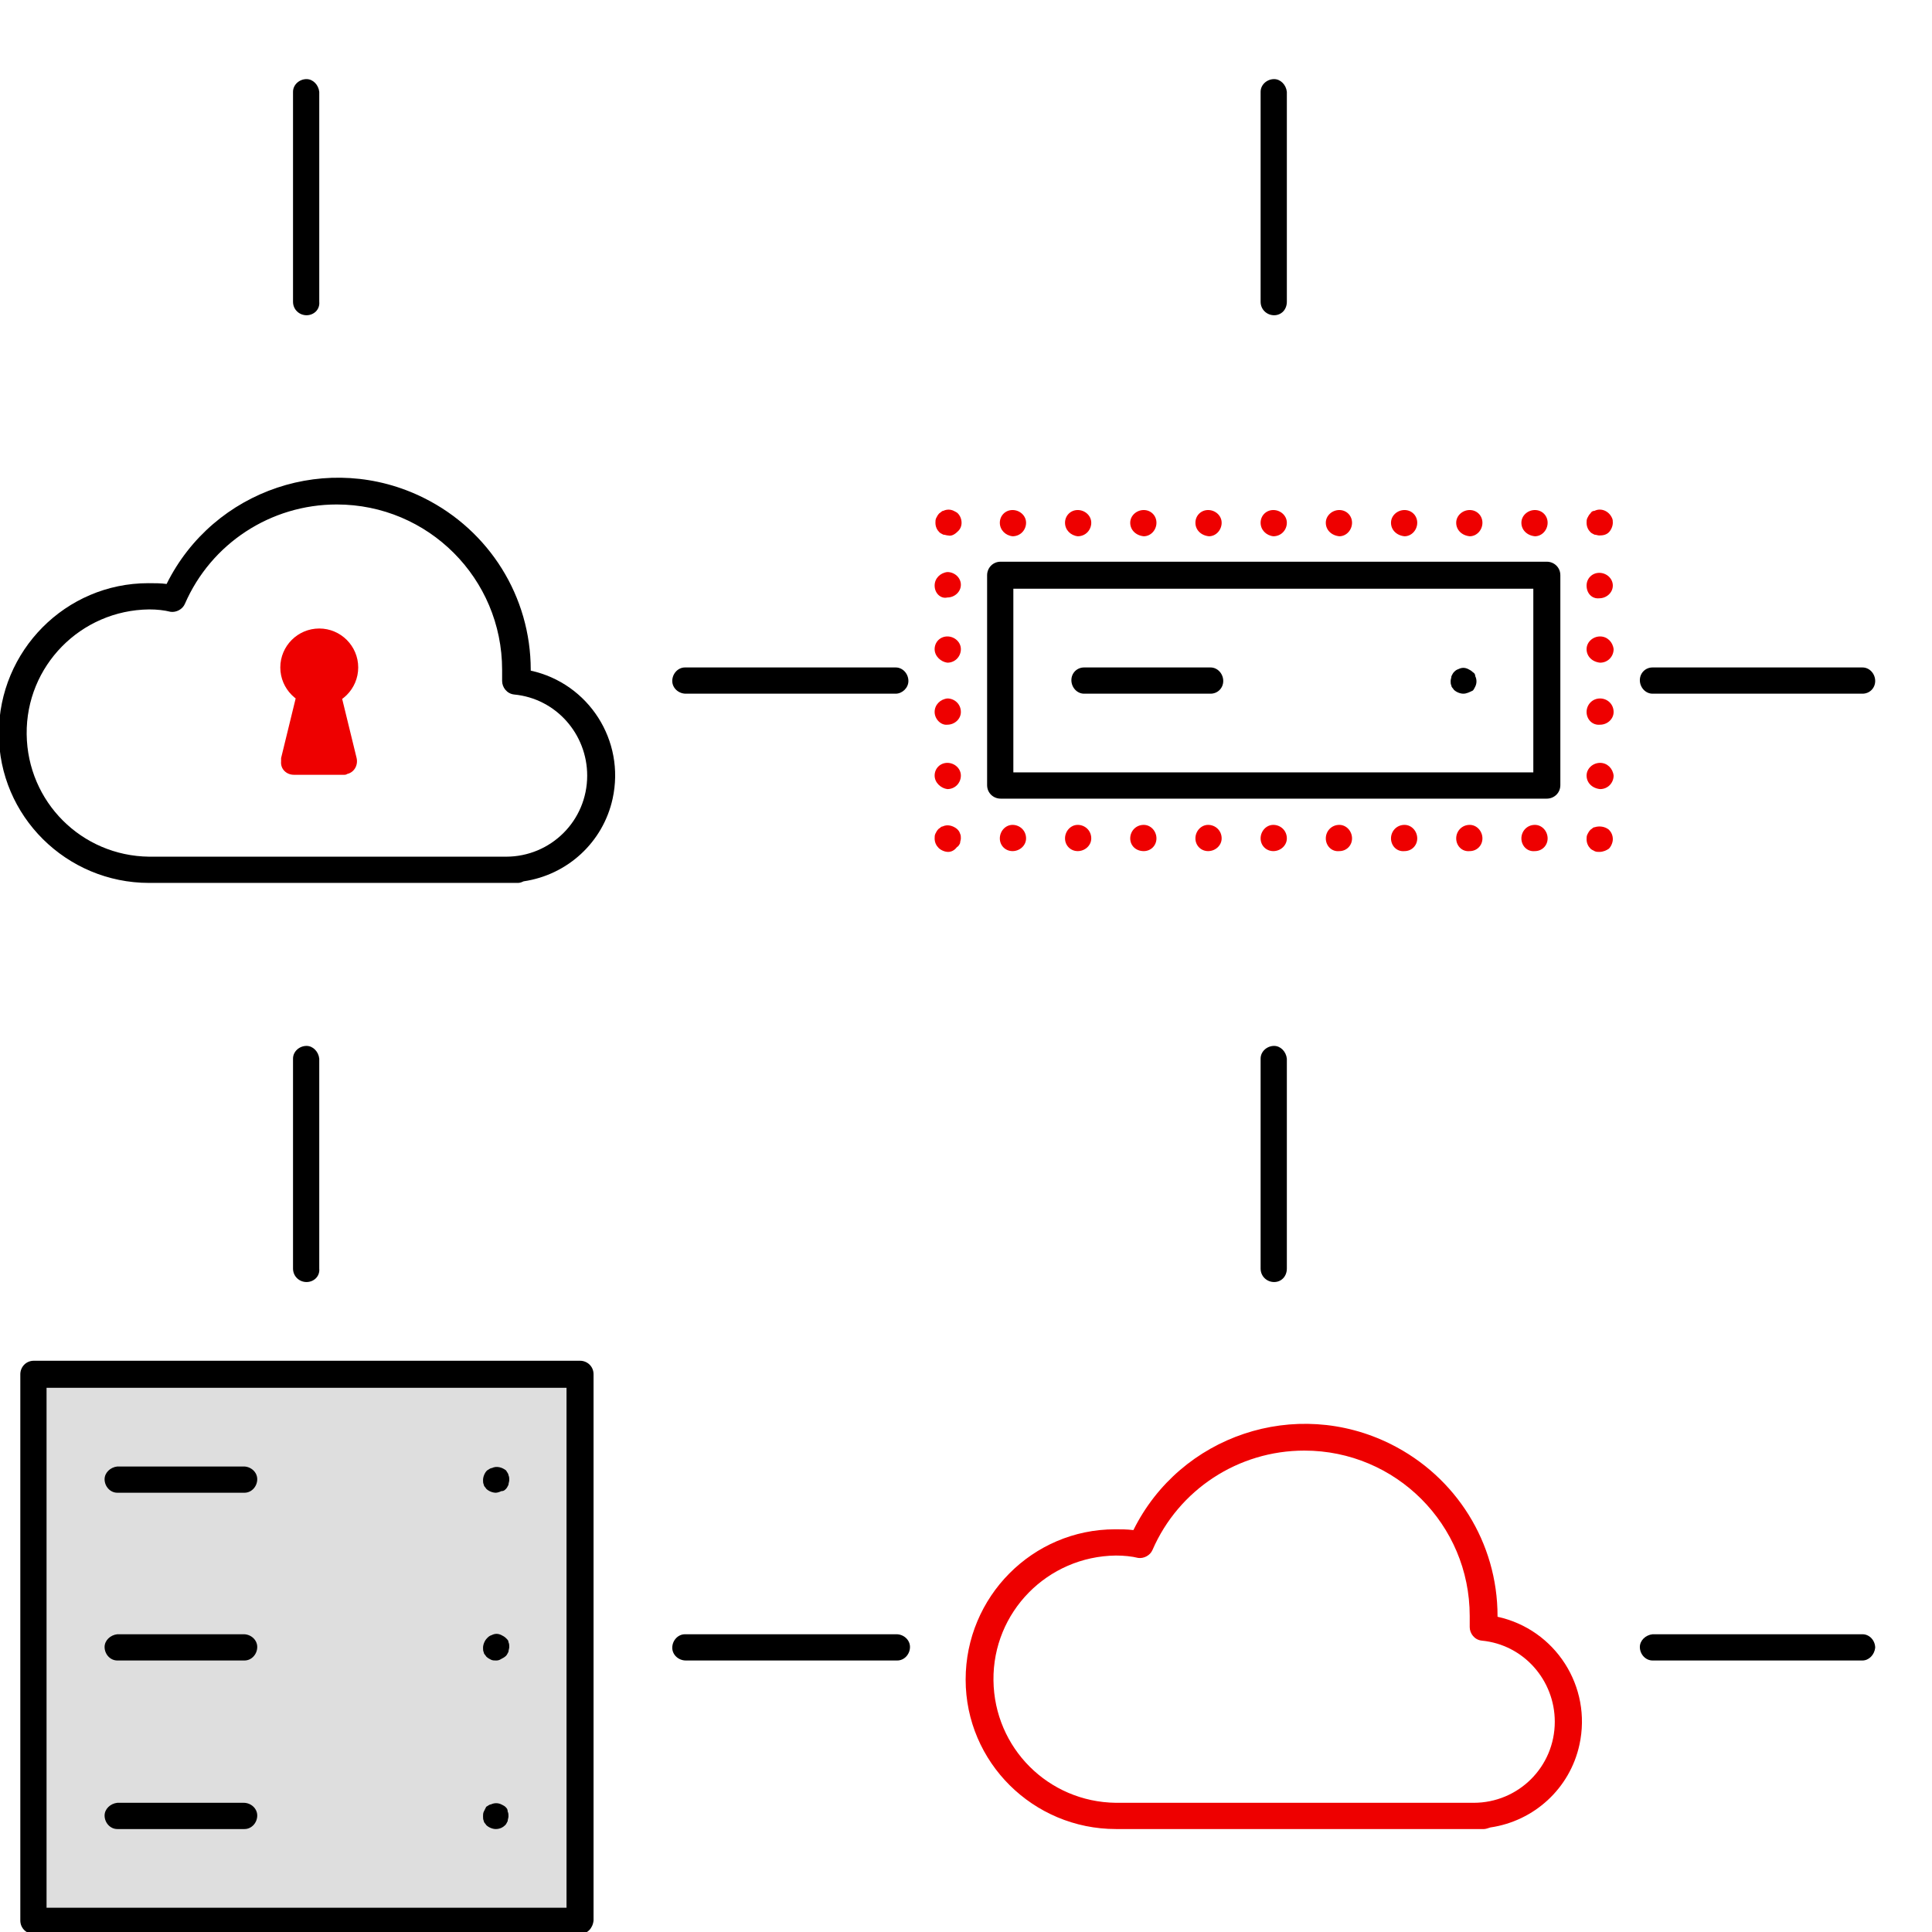<?xml version="1.0" encoding="utf-8"?>
<!-- Generator: Adobe Illustrator 24.0.2, SVG Export Plug-In . SVG Version: 6.00 Build 0)  -->
<svg version="1.1" id="Layer_1" xmlns="http://www.w3.org/2000/svg" xmlns:xlink="http://www.w3.org/1999/xlink" x="0px" y="0px"
	 viewBox="0 0 243 243" style="enable-background:new 0 0 243 243;" xml:space="preserve">
<style type="text/css">
	.st0{fill:#EE0000;}
	.st1{fill:#DEDEDE;}
</style>
<g transform="translate(-121.445 -144.65)">
	<path d="M160,184.3c-0.9,0-1.7-0.7-1.7-1.7v-26.4c0-0.9,0.8-1.6,1.7-1.6c0.8,0,1.5,0.7,1.6,1.6v26.4
		C161.7,183.6,160.9,184.3,160,184.3C160,184.3,160,184.3,160,184.3z"/>
	<path d="M281.7,184.3c-0.9,0-1.7-0.7-1.7-1.7v-26.4c0-0.9,0.8-1.6,1.7-1.6c0.8,0,1.5,0.7,1.6,1.6v26.4
		C283.3,183.6,282.6,184.3,281.7,184.3C281.7,184.3,281.7,184.3,281.7,184.3z"/>
	<path class="st0" d="M308.1,374.7h-46.3c-10.4,0-18.9-8.4-18.9-18.8c0-10.4,8.4-18.9,18.8-18.9c0.8,0,1.5,0,2.3,0.1
		c5.9-11.9,20.4-16.8,32.4-10.8c8.2,4.1,13.4,12.4,13.4,21.6v0.1c7.3,1.6,11.9,8.8,10.3,16.1c-1.2,5.5-5.7,9.6-11.2,10.4
		C308.6,374.6,308.3,374.7,308.1,374.7z M261.8,340.3c-8.6,0.1-15.5,7.1-15.4,15.7c0.1,8.5,6.9,15.3,15.4,15.4h45
		c5.6,0,10.2-4.5,10.2-10.2c0-5.2-3.9-9.7-9.2-10.2c-0.9-0.1-1.5-0.9-1.5-1.7l0-0.4c0-0.3,0-0.6,0-1c0-11.5-9.3-20.8-20.8-20.8
		c-8.3,0-15.8,4.9-19.1,12.5c-0.3,0.7-1.1,1.1-1.8,1C263.8,340.4,262.8,340.3,261.8,340.3z"/>
	<rect x="125.6" y="317.5" class="st1" width="68.7" height="68.7"/>
	<path d="M194.4,387.9h-68.7c-0.9,0-1.7-0.7-1.7-1.7v-68.7c0-0.9,0.7-1.7,1.7-1.7h68.7c0.9,0,1.7,0.7,1.7,1.7v68.7
		C196,387.2,195.3,387.9,194.4,387.9z M127.3,384.6h65.4v-65.4h-65.4V384.6z"/>
	<path d="M152.1,332.4h-15.9c-0.9,0-1.6-0.8-1.6-1.7c0-0.8,0.7-1.5,1.6-1.6h15.9c0.9,0,1.7,0.7,1.7,1.6c0,0.9-0.7,1.7-1.6,1.7
		C152.2,332.4,152.1,332.4,152.1,332.4z"/>
	<path d="M183.8,332.4c-0.4,0-0.9-0.2-1.2-0.5c-0.1-0.2-0.3-0.3-0.3-0.5c-0.1-0.2-0.1-0.4-0.1-0.6c0-0.4,0.2-0.9,0.5-1.2
		c0.2-0.1,0.4-0.3,0.6-0.3c0.6-0.3,1.3-0.1,1.8,0.3c0.1,0.2,0.3,0.4,0.3,0.6c0.1,0.2,0.1,0.4,0.1,0.6c0,0.2-0.1,0.4-0.1,0.6
		c-0.1,0.2-0.2,0.4-0.3,0.5c-0.2,0.2-0.3,0.3-0.6,0.3C184.3,332.3,184,332.4,183.8,332.4z"/>
	<path d="M152.1,374.7h-15.9c-0.9,0-1.6-0.8-1.6-1.7c0-0.8,0.7-1.5,1.6-1.6h15.9c0.9,0,1.7,0.7,1.7,1.6c0,0.9-0.7,1.7-1.6,1.7
		C152.2,374.7,152.1,374.7,152.1,374.7z"/>
	<path d="M183.8,374.7c-0.4,0-0.9-0.2-1.2-0.5c-0.1-0.2-0.3-0.3-0.3-0.5c-0.1-0.2-0.1-0.4-0.1-0.6c0-0.2,0-0.4,0.1-0.6
		c0.1-0.2,0.2-0.4,0.3-0.6c0.2-0.1,0.4-0.3,0.6-0.3c0.4-0.2,0.9-0.2,1.3,0c0.2,0.1,0.4,0.2,0.5,0.3c0.2,0.2,0.3,0.3,0.3,0.6
		c0.1,0.2,0.1,0.4,0.1,0.6c0,0.2-0.1,0.4-0.1,0.6c-0.1,0.2-0.2,0.4-0.3,0.5C184.7,374.5,184.3,374.7,183.8,374.7z"/>
	<path d="M152.1,353.5h-15.9c-0.9,0-1.6-0.8-1.6-1.7c0-0.8,0.7-1.5,1.6-1.6h15.9c0.9,0,1.7,0.7,1.7,1.6c0,0.9-0.7,1.7-1.6,1.7
		C152.2,353.5,152.1,353.5,152.1,353.5z"/>
	<path d="M183.8,353.5c-0.2,0-0.4,0-0.6-0.1c-0.2-0.1-0.4-0.2-0.6-0.4c-0.1-0.2-0.3-0.3-0.3-0.5c-0.1-0.2-0.1-0.4-0.1-0.6
		c0-0.4,0.2-0.9,0.5-1.2c0.2-0.2,0.3-0.3,0.6-0.4c0.4-0.2,0.8-0.2,1.2,0c0.2,0.1,0.4,0.2,0.6,0.4c0.2,0.2,0.3,0.3,0.3,0.5
		c0.1,0.2,0.1,0.4,0.1,0.6c0,0.2-0.1,0.4-0.1,0.6c-0.1,0.2-0.2,0.4-0.3,0.5c-0.2,0.2-0.4,0.3-0.6,0.4
		C184.2,353.5,184,353.5,183.8,353.5z"/>
	<path d="M316,245.1h-68.7c-0.9,0-1.7-0.7-1.7-1.7V217c0-0.9,0.7-1.7,1.7-1.7H316c0.9,0,1.7,0.7,1.7,1.7v26.4
		C317.7,244.4,316.9,245.1,316,245.1z M248.9,241.8h65.4v-23.1h-65.4V241.8z"/>
	<path d="M273.7,231.9h-15.9c-0.9,0-1.6-0.8-1.6-1.7c0-0.9,0.7-1.6,1.6-1.6h15.9c0.9,0,1.6,0.8,1.6,1.7
		C275.3,231.2,274.6,231.9,273.7,231.9z"/>
	<path d="M305.5,231.9c-0.4,0-0.9-0.2-1.2-0.5c-0.1-0.2-0.3-0.3-0.3-0.5c-0.1-0.2-0.1-0.4-0.1-0.6c0-0.2,0.1-0.4,0.1-0.6
		c0.1-0.2,0.2-0.4,0.3-0.5c0.2-0.2,0.3-0.3,0.6-0.4c0.4-0.2,0.8-0.2,1.2,0c0.2,0.1,0.4,0.2,0.6,0.4c0.2,0.1,0.3,0.3,0.3,0.5
		c0.2,0.4,0.2,0.9,0,1.3c-0.1,0.2-0.2,0.4-0.3,0.5C306.3,231.7,305.9,231.9,305.5,231.9z"/>
	<path class="st0" d="M322.6,251.8c-0.2,0-0.4,0-0.6-0.1c-0.2-0.1-0.4-0.2-0.5-0.3c-0.3-0.3-0.5-0.7-0.5-1.2c0-0.2,0-0.4,0.1-0.6
		c0.1-0.2,0.2-0.4,0.4-0.6c0.2-0.1,0.3-0.3,0.5-0.3c0.6-0.2,1.3-0.1,1.8,0.3c0.3,0.3,0.5,0.7,0.5,1.2c0,0.4-0.2,0.9-0.5,1.2
		C323.5,251.6,323.1,251.8,322.6,251.8z"/>
	<path class="st0" d="M312.8,250.1c0-0.9,0.7-1.7,1.7-1.7h0c0.9,0,1.6,0.8,1.6,1.7c0,0,0,0,0,0l0,0c0,0.9-0.7,1.6-1.6,1.6l0,0
		C313.5,251.8,312.8,251,312.8,250.1z M304.6,250.1c0-0.9,0.7-1.7,1.7-1.7h0c0.9,0,1.6,0.8,1.6,1.7l0,0c0,0.9-0.7,1.6-1.6,1.6l0,0
		C305.3,251.8,304.6,251,304.6,250.1L304.6,250.1z M296.4,250.1c0-0.9,0.7-1.7,1.7-1.7l0,0h0c0.9,0,1.6,0.8,1.6,1.7l0,0
		c0,0.9-0.7,1.6-1.6,1.6l0,0C297.1,251.8,296.4,251,296.4,250.1L296.4,250.1z M288.2,250.1c0-0.9,0.7-1.7,1.7-1.7h0
		c0.9,0,1.6,0.8,1.6,1.7l0,0c0,0.9-0.7,1.6-1.6,1.6l0,0C288.9,251.8,288.2,251,288.2,250.1L288.2,250.1z M280,250.1
		c0-0.9,0.7-1.7,1.6-1.7l0,0c0.9,0,1.7,0.7,1.7,1.7c0,0,0,0,0,0v0l0,0c0,0.9-0.8,1.6-1.7,1.6l0,0C280.7,251.7,280,251,280,250.1
		L280,250.1z M271.8,250.1c0-0.9,0.7-1.7,1.6-1.7l0,0c0.9,0,1.7,0.7,1.7,1.7c0,0,0,0,0,0v0l0,0c0,0.9-0.8,1.6-1.7,1.6c0,0,0,0,0,0
		l0,0C272.5,251.7,271.8,251,271.8,250.1L271.8,250.1z M263.6,250.1c0-0.9,0.7-1.7,1.7-1.7l0,0h0c0.9,0,1.6,0.8,1.6,1.7l0,0
		c0,0.9-0.7,1.6-1.6,1.6l0,0C264.3,251.7,263.6,251,263.6,250.1L263.6,250.1z M255.4,250.1c0-0.9,0.7-1.7,1.6-1.7l0,0
		c0.9,0,1.7,0.7,1.7,1.7c0,0,0,0,0,0v0l0,0c0,0.9-0.8,1.6-1.7,1.6l0,0C256.1,251.7,255.4,251,255.4,250.1L255.4,250.1z M247.2,250.1
		c0-0.9,0.7-1.7,1.6-1.7l0,0c0.9,0,1.7,0.7,1.7,1.7l0,0c0,0.9-0.8,1.6-1.7,1.6l0,0C247.9,251.7,247.2,251,247.2,250.1L247.2,250.1z"
		/>
	<path class="st0" d="M240.7,251.8c-0.4,0-0.9-0.2-1.2-0.5c-0.3-0.3-0.5-0.7-0.5-1.2c0-0.2,0-0.4,0.1-0.6c0.1-0.2,0.2-0.4,0.4-0.6
		c0.2-0.1,0.3-0.3,0.5-0.3c0.6-0.3,1.3-0.1,1.8,0.3c0.2,0.2,0.3,0.3,0.4,0.6c0.1,0.2,0.1,0.4,0.1,0.6c0,0.2-0.1,0.4-0.1,0.6
		c-0.1,0.2-0.2,0.4-0.4,0.5C241.5,251.6,241.1,251.8,240.7,251.8z"/>
	<path class="st0" d="M239,242.2c0-0.9,0.7-1.6,1.6-1.6l0,0h0c0.9,0,1.7,0.7,1.7,1.6c0,0,0,0,0,0l0,0c0,0.9-0.7,1.7-1.7,1.7l0,0h0
		C239.8,243.8,239,243.1,239,242.2L239,242.2z M239,234.2c0-0.9,0.7-1.6,1.6-1.7c0,0,0,0,0,0h0c0.9,0,1.7,0.7,1.7,1.7c0,0,0,0,0,0v0
		l0,0c0,0.9-0.8,1.6-1.7,1.6l0,0C239.8,235.9,239,235.1,239,234.2C239,234.2,239,234.2,239,234.2L239,234.2z M239,226.3
		c0-0.9,0.7-1.6,1.6-1.6h0c0.9,0,1.7,0.7,1.7,1.6l0,0c0,0.9-0.7,1.7-1.7,1.7c0,0,0,0,0,0h0C239.8,227.9,239,227.2,239,226.3
		C239,226.3,239,226.3,239,226.3L239,226.3z M239,218.3c0-0.9,0.7-1.6,1.6-1.7h0c0.9,0,1.7,0.7,1.7,1.6c0,0,0,0,0,0v0l0,0
		c0,0.9-0.8,1.6-1.7,1.6h0l0,0C239.8,220,239,219.3,239,218.3L239,218.3z"/>
	<path class="st0" d="M240.7,212c-0.2,0-0.4-0.1-0.6-0.1c-0.2-0.1-0.4-0.2-0.5-0.3c-0.3-0.3-0.5-0.7-0.5-1.2c0-0.2,0-0.4,0.1-0.6
		c0.1-0.2,0.2-0.4,0.4-0.6c0.2-0.1,0.3-0.3,0.5-0.3c0.4-0.2,0.9-0.2,1.3,0c0.2,0.1,0.4,0.2,0.5,0.3c0.6,0.6,0.7,1.7,0,2.3
		c0,0,0,0,0,0C241.5,211.9,241.1,212.1,240.7,212z"/>
	<path class="st0" d="M312.8,210.4c0-0.9,0.8-1.6,1.7-1.6l0,0c0.9,0,1.6,0.7,1.6,1.6l0,0c0,0.9-0.7,1.7-1.6,1.7c0,0,0,0,0,0l0,0
		C313.5,212,312.8,211.3,312.8,210.4C312.8,210.4,312.8,210.4,312.8,210.4L312.8,210.4z M304.6,210.4c0-0.9,0.8-1.6,1.7-1.6l0,0
		c0.9,0,1.6,0.7,1.6,1.6l0,0c0,0.9-0.7,1.7-1.6,1.7l0,0C305.3,212,304.6,211.3,304.6,210.4C304.6,210.4,304.6,210.4,304.6,210.4
		L304.6,210.4L304.6,210.4z M296.4,210.4c0-0.9,0.8-1.6,1.7-1.6l0,0l0,0c0.9,0,1.6,0.7,1.6,1.6l0,0c0,0.9-0.7,1.7-1.6,1.7l0,0
		C297.1,212,296.4,211.3,296.4,210.4L296.4,210.4L296.4,210.4z M288.2,210.4c0-0.9,0.8-1.6,1.7-1.6l0,0c0.9,0,1.6,0.7,1.6,1.6l0,0
		c0,0.9-0.7,1.7-1.6,1.7l0,0C288.9,212,288.2,211.3,288.2,210.4C288.2,210.4,288.2,210.4,288.2,210.4L288.2,210.4z M280,210.4
		c0-0.9,0.7-1.6,1.6-1.6l0,0c0.9,0,1.7,0.7,1.7,1.6c0,0,0,0,0,0l0,0c0,0.9-0.7,1.7-1.7,1.7c0,0,0,0,0,0h0
		C280.7,212,280,211.3,280,210.4L280,210.4z M271.8,210.4c0-0.9,0.7-1.6,1.6-1.6l0,0c0.9,0,1.7,0.7,1.7,1.6c0,0,0,0,0,0l0,0l0,0
		c0,0.9-0.7,1.7-1.6,1.7c0,0,0,0,0,0h0C272.5,212,271.8,211.3,271.8,210.4L271.8,210.4z M263.6,210.4c0-0.9,0.8-1.6,1.7-1.6l0,0
		c0.9,0,1.6,0.7,1.6,1.6l0,0c0,0.9-0.7,1.7-1.6,1.7l0,0C264.3,212,263.6,211.3,263.6,210.4L263.6,210.4z M255.4,210.4
		c0-0.9,0.7-1.6,1.6-1.6l0,0c0.9,0,1.7,0.7,1.7,1.6l0,0c0,0.9-0.7,1.7-1.7,1.7l0,0h0C256.1,212,255.4,211.3,255.4,210.4L255.4,210.4
		z M247.2,210.4c0-0.9,0.7-1.6,1.6-1.6l0,0c0.9,0,1.7,0.7,1.7,1.6c0,0,0,0,0,0l0,0c0,0.9-0.7,1.7-1.7,1.7l0,0h0
		C247.9,212,247.2,211.3,247.2,210.4L247.2,210.4z"/>
	<path class="st0" d="M322.6,212c-0.2,0-0.4-0.1-0.6-0.1c-0.2-0.1-0.4-0.2-0.5-0.3c-0.3-0.3-0.5-0.7-0.5-1.2c0-0.2,0-0.4,0.1-0.6
		c0.1-0.2,0.2-0.4,0.4-0.6c0.1-0.2,0.3-0.3,0.5-0.3c0.8-0.4,1.8,0,2.2,0.9c0.1,0.2,0.1,0.4,0.1,0.6c0,0.4-0.2,0.9-0.5,1.2
		C323.5,211.9,323.1,212,322.6,212z"/>
	<path class="st0" d="M321,242.2c0-0.9,0.8-1.6,1.7-1.6l0,0c0.9,0,1.6,0.7,1.7,1.6l0,0c0,0.9-0.7,1.7-1.7,1.7l0,0
		C321.7,243.8,321,243.1,321,242.2L321,242.2z M321,234.2c0-0.9,0.7-1.7,1.7-1.7h0c0.9,0,1.7,0.7,1.7,1.7l0,0c0,0.9-0.8,1.6-1.7,1.6
		l0,0C321.7,235.9,321,235.1,321,234.2z M321,226.3c0-0.9,0.8-1.6,1.7-1.6l0,0c0.9,0,1.6,0.7,1.7,1.6l0,0c0,0.9-0.7,1.7-1.7,1.7l0,0
		C321.7,227.9,321,227.2,321,226.3C321,226.3,321,226.3,321,226.3L321,226.3z M321,218.3c0-0.9,0.7-1.6,1.6-1.6l0,0h0
		c0.9,0,1.7,0.7,1.7,1.6c0,0,0,0,0,0l0,0c0,0.9-0.8,1.6-1.7,1.6l0,0C321.7,220,321,219.3,321,218.3L321,218.3L321,218.3z"/>
	<path d="M186.5,255.7h-46.3c-10.4,0-18.9-8.4-18.9-18.8c0-10.4,8.4-18.9,18.8-18.9c0.8,0,1.6,0,2.3,0.1
		c5.9-11.9,20.4-16.8,32.4-10.8c8.2,4.1,13.4,12.4,13.4,21.6v0.1c7.3,1.6,11.9,8.8,10.3,16.1c-1.2,5.5-5.7,9.6-11.2,10.4
		C186.9,255.7,186.7,255.7,186.5,255.7z M140.2,221.3c-8.6,0.1-15.5,7.1-15.4,15.7c0.1,8.5,6.9,15.3,15.4,15.4h44.9
		c5.6,0,10.2-4.5,10.2-10.2c0-5.2-3.9-9.7-9.2-10.2c-0.9-0.1-1.5-0.9-1.5-1.7l0-0.4c0-0.3,0-0.6,0-1c0-11.5-9.3-20.8-20.8-20.8
		c-8.3,0-15.8,4.9-19.1,12.5c-0.3,0.7-1.1,1.1-1.8,1C142.1,221.4,141.2,221.3,140.2,221.3z"/>
	<circle class="st0" cx="161.6" cy="228.6" r="3.2"/>
	<path class="st0" d="M161.6,233.5c-2.7,0-4.9-2.2-4.9-4.9s2.2-4.9,4.9-4.9c2.7,0,4.9,2.2,4.9,4.9c0,0,0,0,0,0
		C166.5,231.3,164.3,233.5,161.6,233.5z M161.6,227c-0.9,0-1.6,0.7-1.6,1.6c0,0.9,0.7,1.6,1.6,1.6c0.9,0,1.6-0.7,1.6-1.6
		C163.2,227.7,162.5,227,161.6,227z"/>
	<path class="st0" d="M161.6,231.8h-1.1l-2.1,8.6h6.4l-2.1-8.6H161.6z"/>
	<path class="st0" d="M164.8,242.1h-6.4c-0.9,0-1.7-0.7-1.6-1.7c0-0.1,0-0.3,0-0.4l2.1-8.6c0.2-0.7,0.8-1.3,1.6-1.3h2.1
		c0.8,0,1.4,0.5,1.6,1.3l2.1,8.6c0.2,0.9-0.3,1.8-1.2,2C165.1,242,165,242.1,164.8,242.1L164.8,242.1z M160.5,238.8h2.2l-1.1-4.4
		L160.5,238.8z"/>
	<path d="M234.1,231.9h-26.4c-0.9,0-1.7-0.7-1.7-1.6c0-0.9,0.7-1.7,1.6-1.7c0,0,0.1,0,0.1,0h26.4c0.9,0,1.6,0.8,1.6,1.7
		C235.7,231.2,234.9,231.9,234.1,231.9L234.1,231.9z"/>
	<path d="M234.1,353.5h-26.4c-0.9,0-1.7-0.7-1.7-1.6c0-0.9,0.7-1.7,1.6-1.7c0.1,0,0.1,0,0.2,0h26.4c0.9,0,1.7,0.7,1.7,1.6
		c0,0.9-0.7,1.7-1.6,1.7C234.2,353.5,234.1,353.5,234.1,353.5L234.1,353.5z"/>
	<path d="M355.7,231.9h-26.4c-0.9,0-1.6-0.8-1.6-1.7c0-0.9,0.7-1.6,1.6-1.6h26.4c0.9,0,1.6,0.8,1.6,1.7
		C357.3,231.2,356.6,231.9,355.7,231.9z"/>
	<path d="M160,305.9c-0.9,0-1.7-0.7-1.7-1.7v-26.4c0-0.9,0.8-1.6,1.7-1.6c0.8,0,1.5,0.7,1.6,1.6v26.4
		C161.7,305.2,160.9,305.9,160,305.9z"/>
	<path d="M281.7,305.9c-0.9,0-1.7-0.7-1.7-1.7v-26.4c0-0.9,0.8-1.6,1.7-1.6c0.8,0,1.5,0.7,1.6,1.6v26.4
		C283.3,305.2,282.6,305.9,281.7,305.9z"/>
	<path d="M355.7,353.5h-26.4c-0.9,0-1.6-0.8-1.6-1.7c0-0.8,0.7-1.5,1.6-1.6h26.4c0.9,0,1.6,0.8,1.6,1.7
		C357.2,352.8,356.5,353.5,355.7,353.5z"/>
</g>
</svg>
